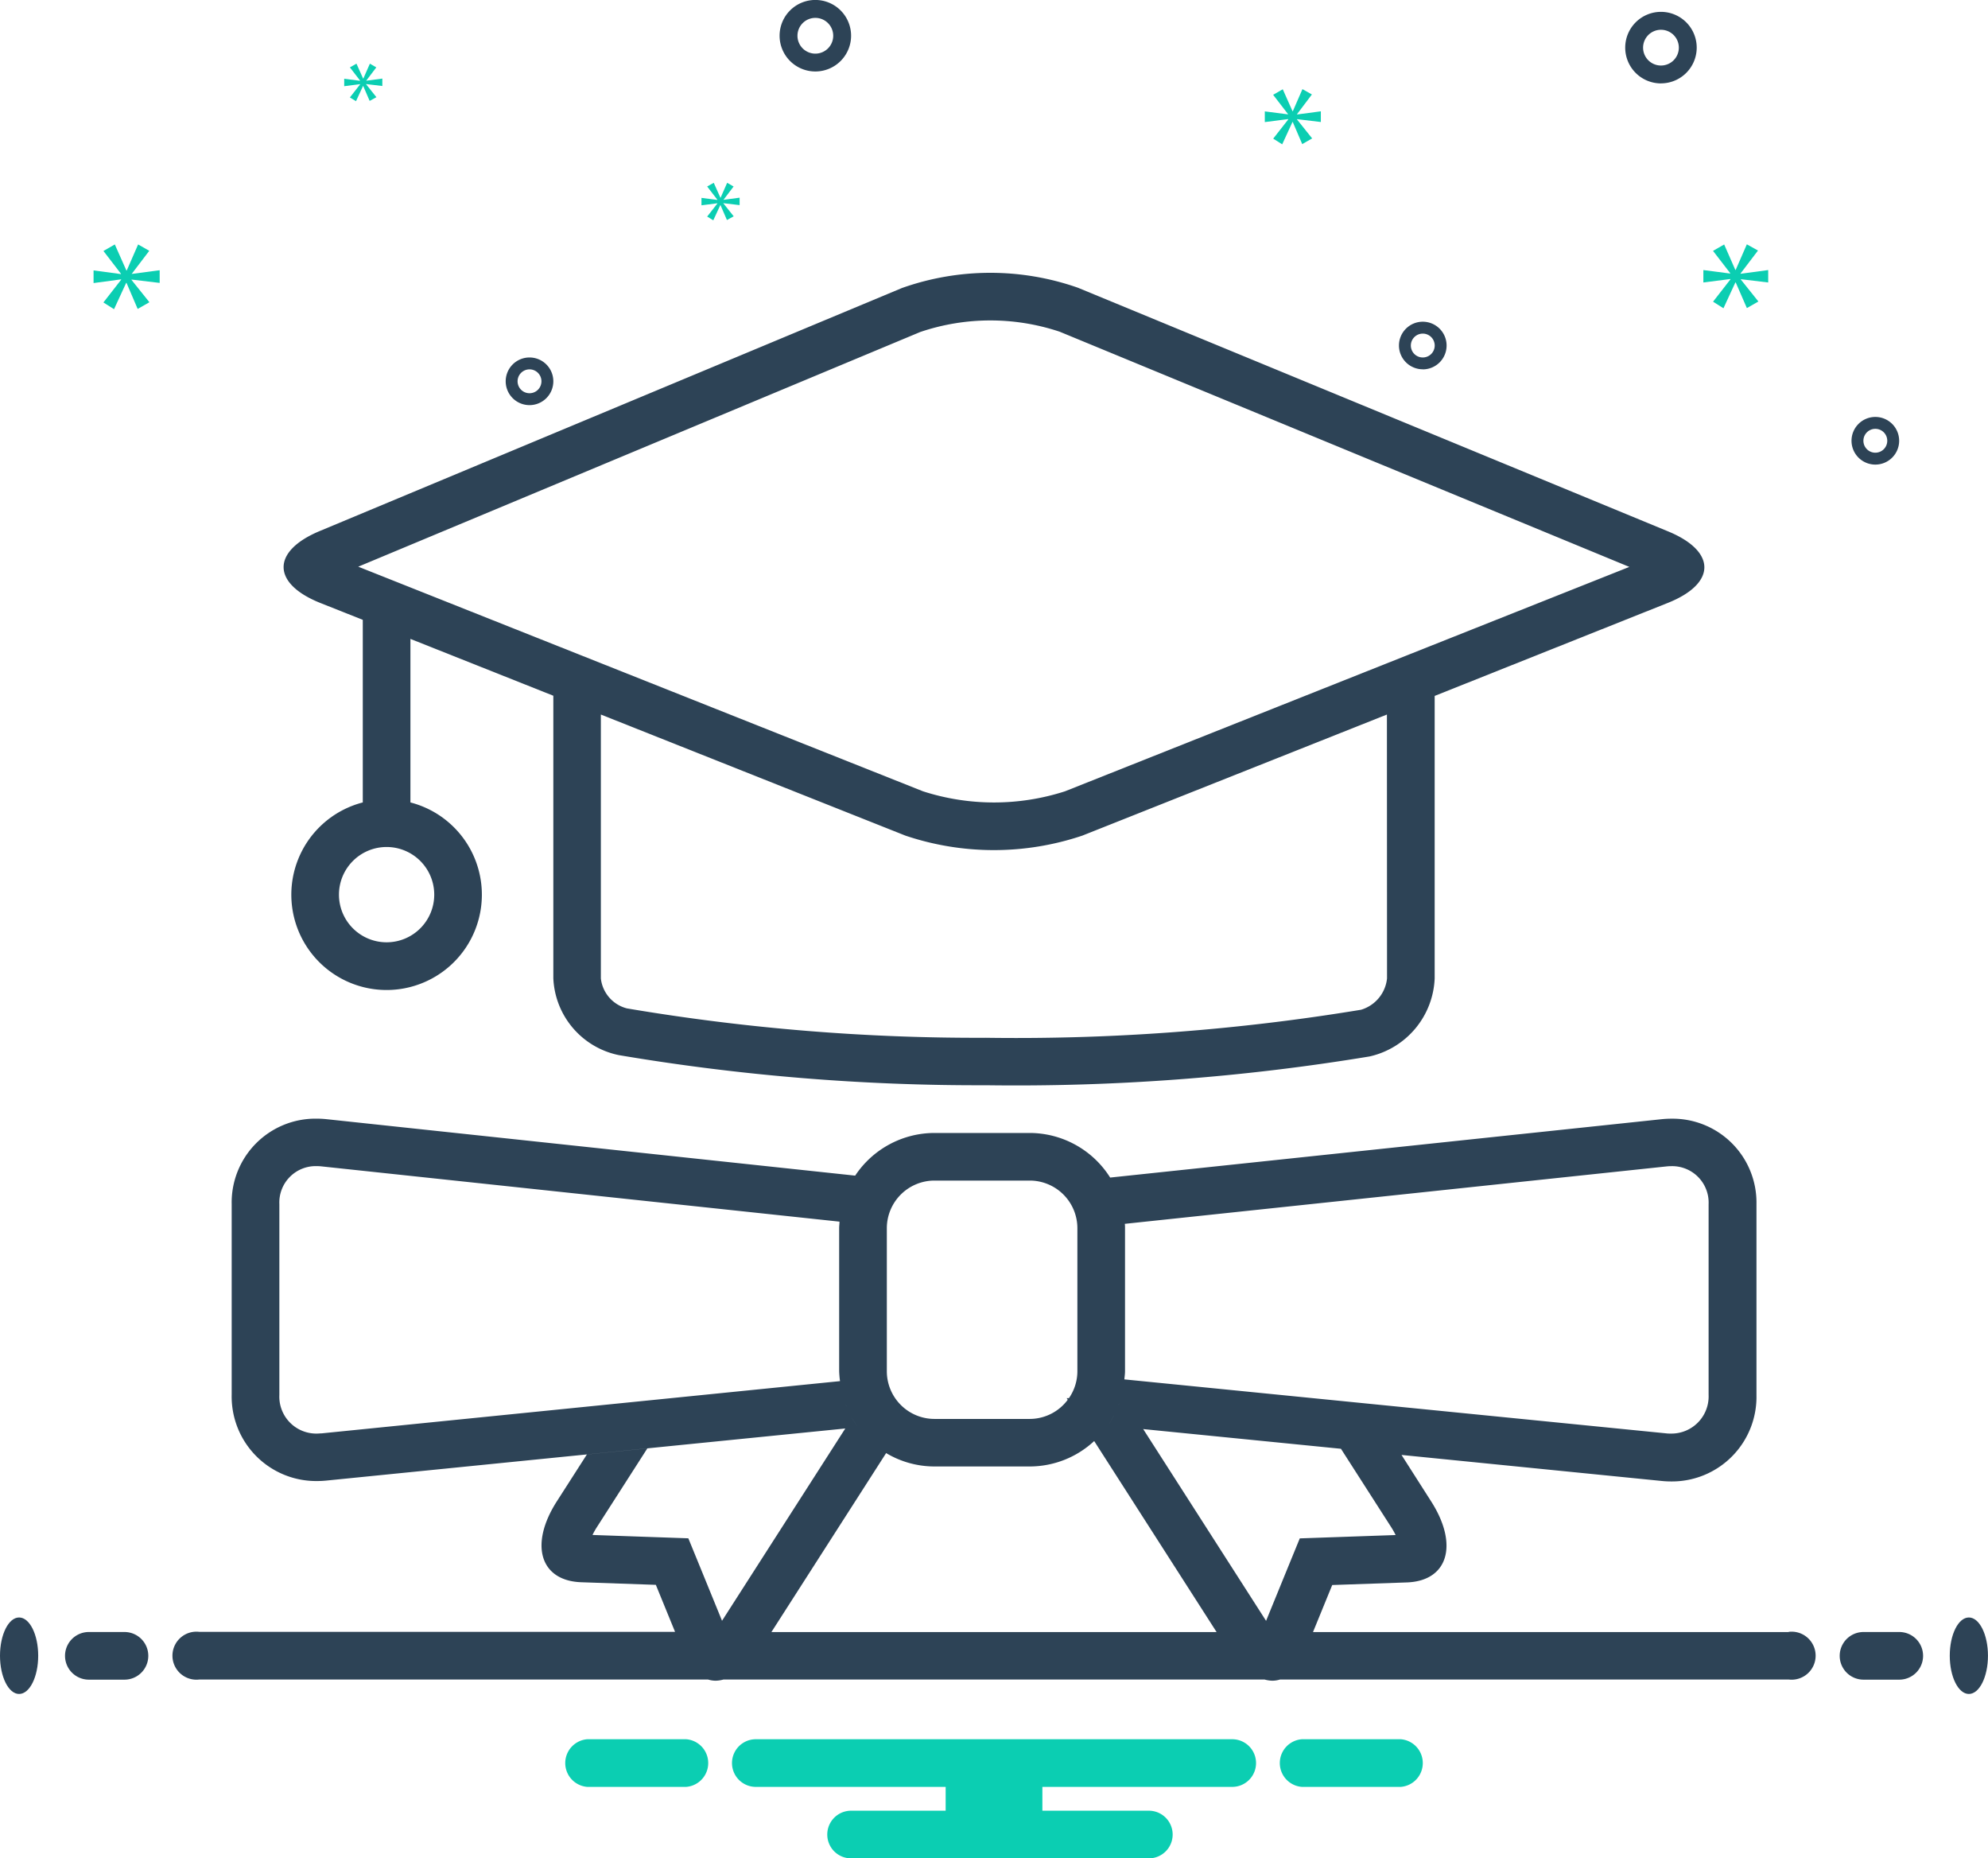 <svg xmlns="http://www.w3.org/2000/svg" width="53.5" height="50" viewBox="0 0 53.5 50">
  <g id="Group_19333" data-name="Group 19333" transform="translate(-0.168 -2)">
    <path id="Path_28859" data-name="Path 28859" d="M25.34,18.223l1.143.454V23.59h0a2.564,2.564,0,1,0,1.282,0h0v-4.4l3.846,1.529v7.6a2.208,2.208,0,0,0,1.76,2.069,58.016,58.016,0,0,0,9.88.811,58.336,58.336,0,0,0,10.328-.775,2.246,2.246,0,0,0,1.75-2.1v-7.6L61.6,18.223c1.311-.521,1.316-1.387.013-1.925L45.727,9.741a7.121,7.121,0,0,0-4.736.009L25.324,16.288C24.022,16.831,24.03,17.7,25.34,18.223Zm3.066,7.848a1.282,1.282,0,1,1-1.282-1.282A1.282,1.282,0,0,1,28.406,26.07Zm-1.629-2.538.031,0Zm.663,0,.032,0-.032,0Zm26.607,4.792a.985.985,0,0,1-.7.843,56.994,56.994,0,0,1-10.1.754,56.5,56.5,0,0,1-9.657-.791.94.94,0,0,1-.7-.806V21.225l8.194,3.257a7.462,7.462,0,0,0,4.765,0l8.195-3.257ZM41.484,10.933a5.884,5.884,0,0,1,3.754-.008l15.33,6.328L45.379,23.291a6.228,6.228,0,0,1-3.818,0l-15.2-6.044Zm19.935-6.69a.962.962,0,1,0-.962-.962A.962.962,0,0,0,61.419,4.244Zm0-1.442a.481.481,0,1,1-.481.481.481.481,0,0,1,.481-.481ZM38.662,3.923a.962.962,0,1,0-.962-.962.962.962,0,0,0,.962.962Zm0-1.442a.481.481,0,1,1-.481.481.481.481,0,0,1,.481-.481ZM67.188,14.5a.641.641,0,1,0-.641-.641.641.641,0,0,0,.641.641Zm0-.962a.321.321,0,1,1-.321.321A.321.321,0,0,1,67.188,13.538Zm-12.179-1.6a.641.641,0,1,0-.641-.641A.641.641,0,0,0,55.009,11.936Zm0-.962a.321.321,0,1,1-.321.321.321.321,0,0,1,.321-.321ZM30.97,12.9a.641.641,0,1,0-.641-.641.641.641,0,0,0,.641.641Zm0-.962a.321.321,0,1,1-.321.321.321.321,0,0,1,.321-.321Z" transform="translate(-16.552)" fill="#2d4356"/>
    <ellipse id="Ellipse_528" data-name="Ellipse 528" cx="0.514" cy="1.029" rx="0.514" ry="1.029" transform="translate(0.168 45.519)" fill="#2d4356"/>
    <path id="Path_28860" data-name="Path 28860" d="M7.6,139H6.641a.641.641,0,0,0,0,1.282H7.6A.641.641,0,0,0,7.6,139Zm47.756,0H54.4a.641.641,0,0,0,0,1.282h.962a.641.641,0,0,0,0-1.282Z" transform="translate(-4.082 -93.09)" fill="#2d4356"/>
    <ellipse id="Ellipse_529" data-name="Ellipse 529" cx="0.514" cy="1.029" rx="0.514" ry="1.029" transform="translate(52.639 45.519)" fill="#2d4356"/>
    <path id="Path_28861" data-name="Path 28861" d="M58.5,109.712H45.7l.517-1.265,2.007-.07c1.109-.039,1.4-1.013.658-2.176l-.8-1.254,7,.7a2.516,2.516,0,0,0,.252.013,2.275,2.275,0,0,0,2.3-2.323V98.2A2.257,2.257,0,0,0,55.345,95.9a2.538,2.538,0,0,0-.267.014l-14.837,1.57a2.566,2.566,0,0,0-2.165-1.2H35.513a2.566,2.566,0,0,0-2.134,1.148L19.152,95.913a2.538,2.538,0,0,0-.269-.014A2.255,2.255,0,0,0,16.6,98.2v5.128a2.273,2.273,0,0,0,2.3,2.321q.125,0,.254-.013l14.3-1.435a2.484,2.484,0,0,1-.189-.3,2.616,2.616,0,0,0,.189.3l-.341.034-3.3,5.147-.017.027-.593-1.452-.314-.767-.829-.029-1.75-.061a1.985,1.985,0,0,1,.119-.212l1.357-2.117-1.627.163-.809,1.262c-.745,1.163-.451,2.137.658,2.176l2.007.07.517,1.265h-12.8a.646.646,0,1,0,0,1.282H29.418a.729.729,0,0,0,.205.032.854.854,0,0,0,.213-.032H44.395a.854.854,0,0,0,.213.032.728.728,0,0,0,.205-.032H58.5a.646.646,0,1,0,0-1.282Zm-39.475-5.346c-.042,0-.085.006-.126.006a.994.994,0,0,1-1.016-1.039V98.2a.979.979,0,0,1,1-1.024,1.259,1.259,0,0,1,.133.007l13.941,1.487h0c0,.057-.009.114-.009.171v3.846a2.49,2.49,0,0,0,.023.274h0Zm14.2-6.673-.024.05ZM33.1,98l-.008.021L33.1,98Zm.027,5.594c.016.04.033.079.051.119-.017-.04-.036-.078-.051-.119Zm-.1-.314.012.047c0-.016-.008-.031-.012-.047Zm14.777,3.61a1.984,1.984,0,0,1,.119.212l-1.75.061-.829.029-.314.767-.593,1.452-.017-.027-3.29-5.133,5.322.53h0Zm7.41-9.706a1.261,1.261,0,0,1,.132-.007.981.981,0,0,1,1,1.026v5.128a1,1,0,0,1-1.018,1.041c-.041,0-.083,0-.125-.006l-14.58-1.452h0c.007-.074.018-.147.018-.223V98.846c0-.04,0-.078-.006-.117ZM40.4,97.768l0-.005Zm-.046,6.094a2.465,2.465,0,0,1-.178.3,2.6,2.6,0,0,0,.178-.3Zm.22-.617-.005.023.005-.023Zm-.09.313c-.011.032-.026.061-.038.092.013-.031.026-.061.038-.092Zm-6.253-4.711a1.283,1.283,0,0,1,1.282-1.282h2.564a1.283,1.283,0,0,1,1.282,1.282v3.846a1.273,1.273,0,0,1-.228.727l-.06,0,.028.043a1.277,1.277,0,0,1-1.021.515H35.513a1.283,1.283,0,0,1-1.282-1.282Zm-.019,6.05a2.539,2.539,0,0,0,1.3.36h2.564a2.551,2.551,0,0,0,1.735-.684l3.294,5.139H31.125Z" transform="translate(-10.197 -63.801)" fill="#2d4356"/>
    <path id="Path_28862" data-name="Path 28862" d="M9.414,23.321l.477-.627-.3-.171-.306.7h-.01l-.311-.7-.306.176.471.612v.01l-.737-.1v.341l.742-.1v.01l-.477.612.286.181.326-.707h.01l.3.7.316-.18-.481-.6v-.01l.757.09v-.341l-.757.1Z" transform="translate(-5.706 -13.946)" fill="#0bceb2"/>
    <path id="Path_28863" data-name="Path 28863" d="M60.032,17.894v-.006l.436.052v-.2l-.436.058V17.8l.274-.361-.173-.1-.176.4h-.006l-.179-.4-.177.1.272.352V17.8l-.425-.055v.2l.428-.055v.006l-.275.352.165.1.188-.407h.006l.173.4.182-.1Z" transform="translate(-40.396 -10.421)" fill="#0bceb2"/>
    <path id="Path_28864" data-name="Path 28864" d="M30.032,7.8l.274-.361-.173-.1-.176.4h-.006l-.179-.4-.177.1.272.352V7.8l-.425-.055v.2l.428-.055v.006l-.275.352.165.1.188-.407h.006l.173.4.182-.1-.277-.347V7.888l.436.052v-.2l-.436.058Z" transform="translate(-20.011 -3.626)" fill="#0bceb2"/>
    <path id="Path_28865" data-name="Path 28865" d="M145.3,23.534V23.2l-.743.1v-.01l.468-.615-.3-.167-.3.688h-.01l-.3-.684-.3.172.463.6v.01l-.723-.094v.334l.728-.093v.01l-.467.6.28.177.32-.694h.01l.3.689.31-.177-.472-.59v-.01Z" transform="translate(-97.547 -13.934)" fill="#0bceb2"/>
    <path id="Path_28866" data-name="Path 28866" d="M106.967,10.813l.242.153.276-.6h.008l.255.594.267-.153-.407-.509v-.009l.641.077v-.288l-.641.085v-.008l.4-.53-.254-.144-.259.594h-.008l-.263-.59-.259.149.4.518v.008l-.624-.08v.288l.628-.081V10.3Z" transform="translate(-72.535 -5.083)" fill="#0bceb2"/>
    <path id="Path_28867" data-name="Path 28867" d="M70.485,148H67.822a.643.643,0,0,0,0,1.282h2.663a.643.643,0,0,0,0-1.282Zm-19.231,0H48.592a.643.643,0,0,0,0,1.282h2.663a.643.643,0,0,0,0-1.282Zm14.694,0H53.128a.641.641,0,0,0,0,1.282h5.109v.641H55.692a.641.641,0,0,0,0,1.282h8.013a.641.641,0,0,0,0-1.282H60.84v-.641h5.109a.641.641,0,0,0,0-1.282Z" transform="translate(-32.62 -99.205)" fill="#0bceb2"/>
  </g>
</svg>
